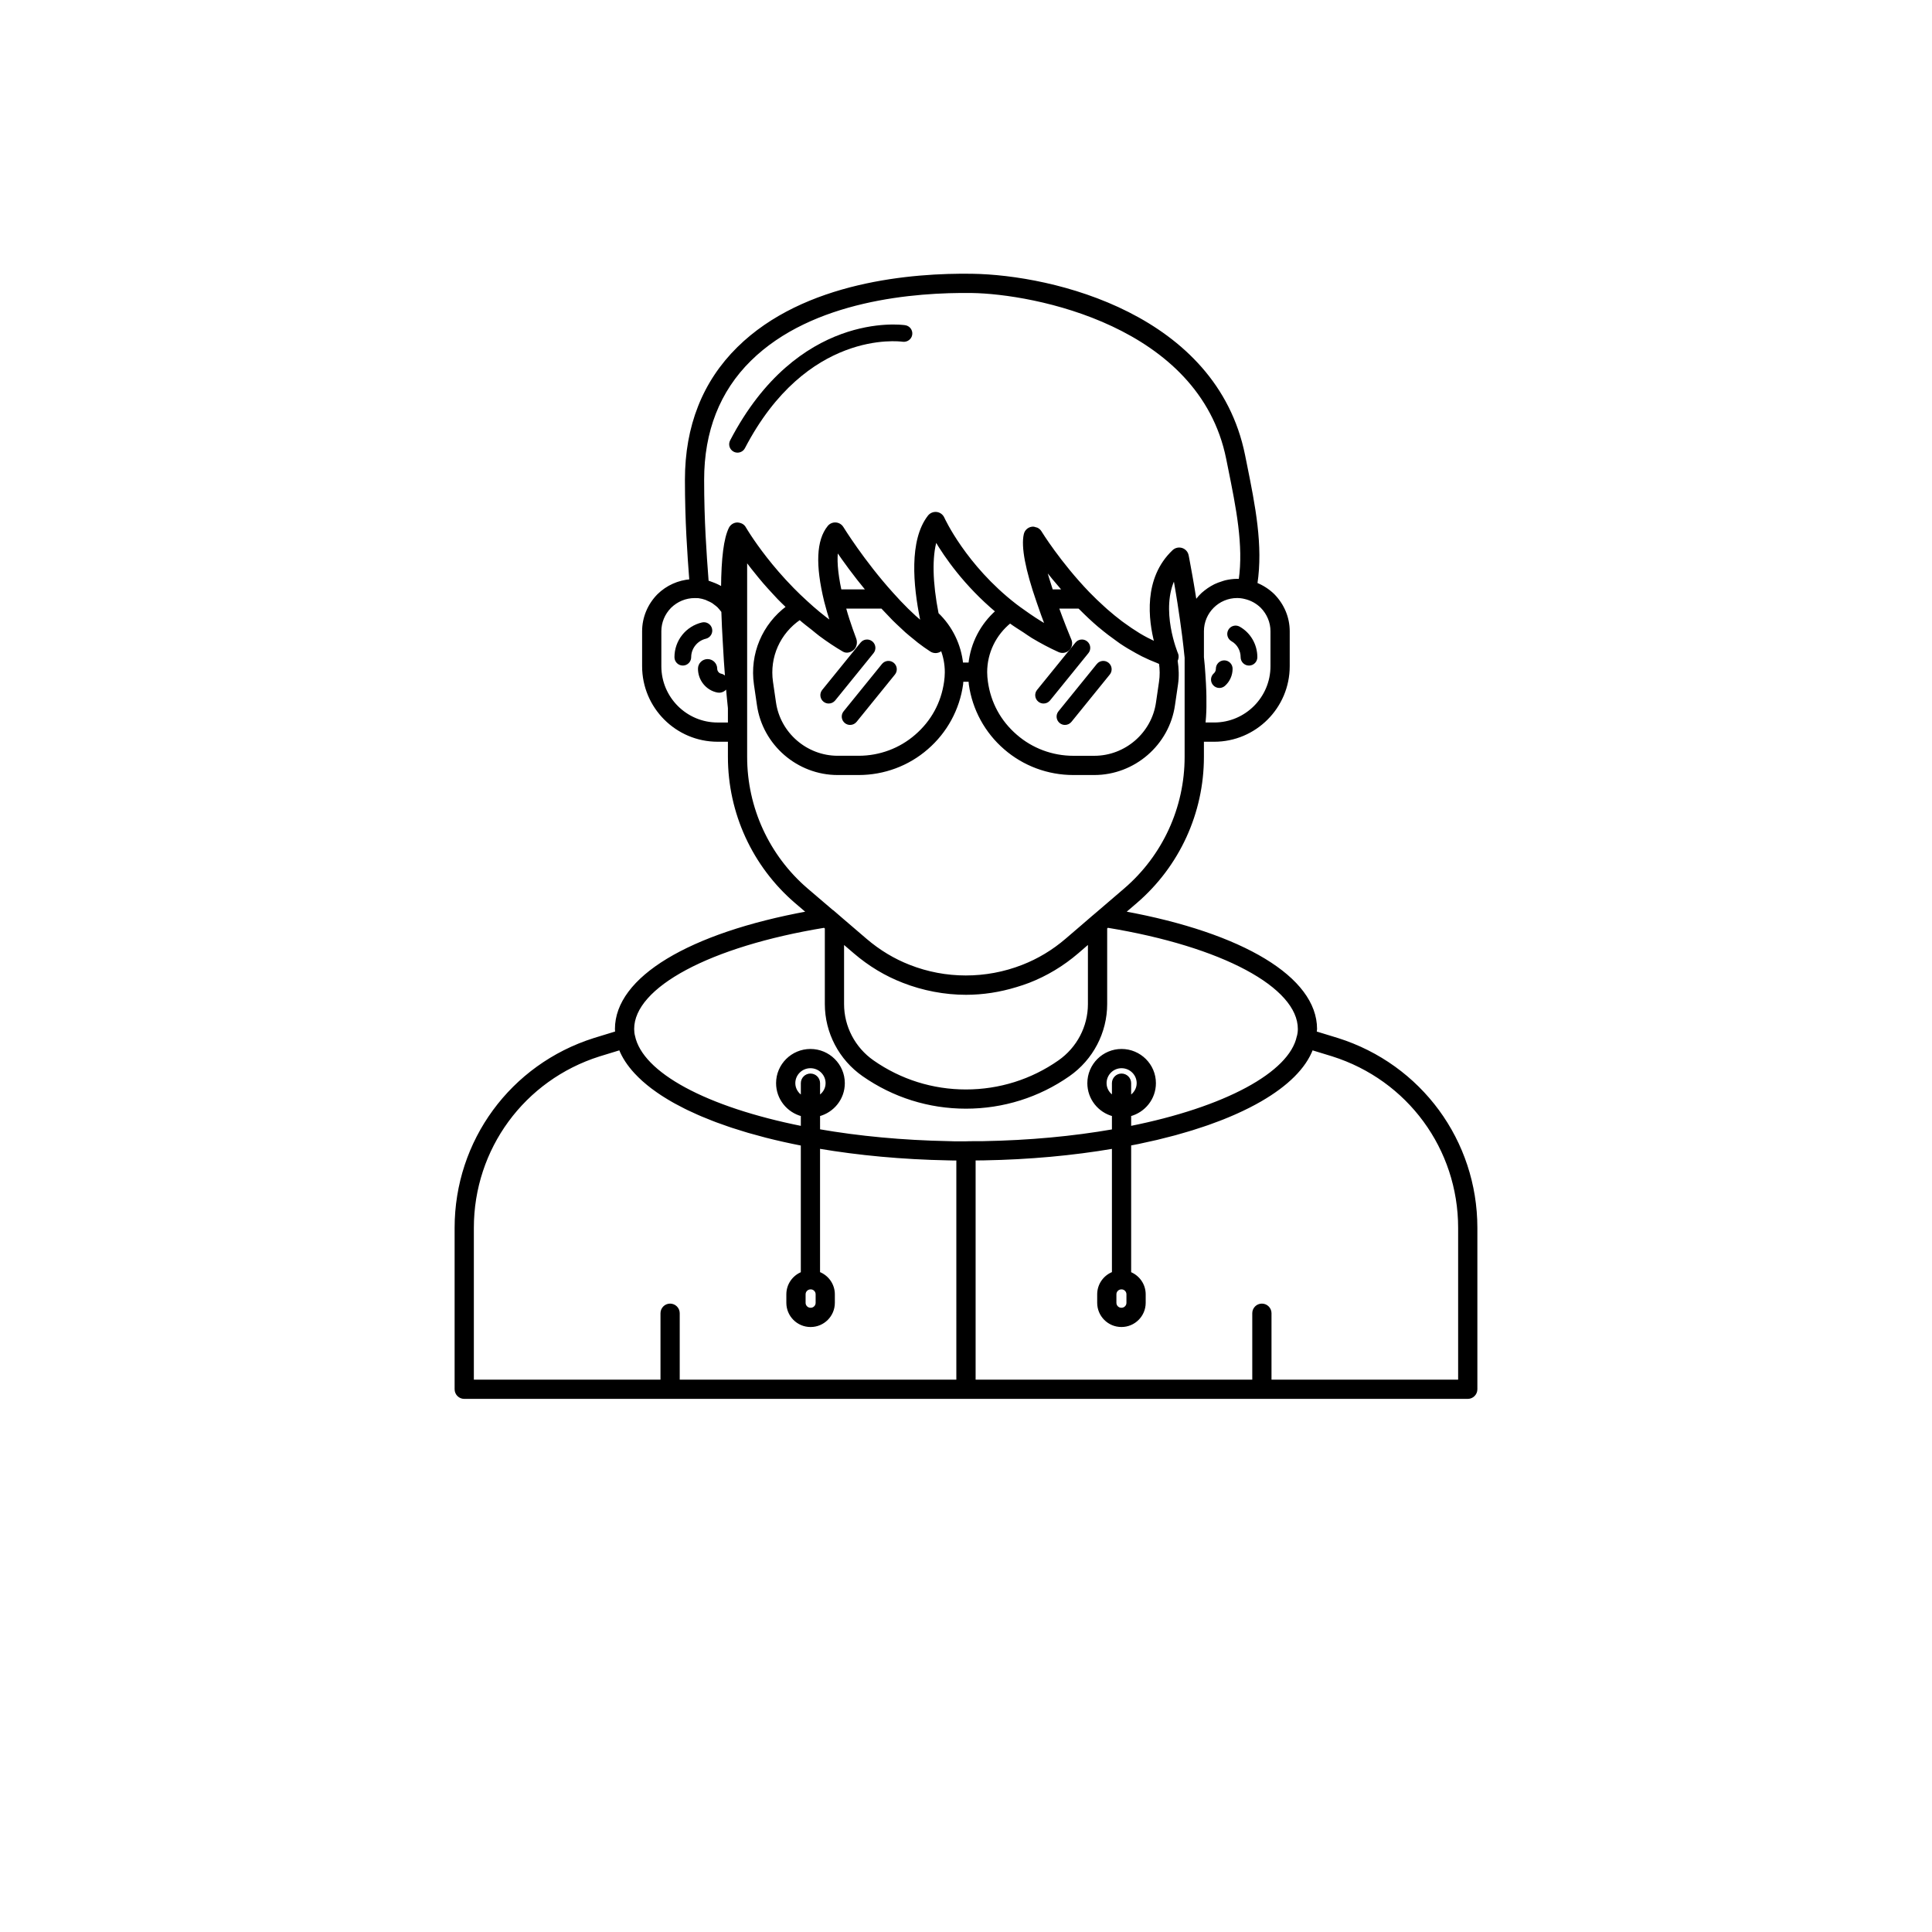 <svg xmlns="http://www.w3.org/2000/svg" xmlns:xlink="http://www.w3.org/1999/xlink" version="1.1" width="1000" height="1000" viewBox="0 0 1000 1000" xml:space="preserve"

>
<desc>Created with Fabric.js 3.5.0</desc>
<defs>
</defs>
<rect x="0" y="0" width="100%" height="100%" fill="#ffffff"/>
<g transform="matrix(8.657 0 0 8.657 499.998 541.075)" id="112451">
<g style="" vector-effect="non-scaling-stroke">
		<g transform="matrix(1 0 0 1 0 -12.5)">
<path style="stroke: black ; stroke-width: 0.15; stroke-dasharray: none; stroke-linecap: butt; stroke-dashoffset: 0; stroke-linejoin: miter; stroke-miterlimit: 4; is-custom-font: none; font-file-url: none; fill: rgb(0,0,0); fill-rule: nonzero; opacity: 1;" transform=" translate(-50, -50)" d="M 72.216 62.133 l -1.327 -0.406 c 0.005 -0.071 0.026 -0.132 0.026 -0.205 c 0 -3.04 -4.37 -5.671 -11.472 -6.97 l 0.723 -0.62 c 2.532 -2.177 3.984 -5.34 3.984 -8.68 v -0.98 h 0.69 c 2.448 0 4.44 -1.992 4.44 -4.44 v -2.09 c 0 -0.805 -0.317 -1.572 -0.902 -2.169 c -0.302 -0.293 -0.655 -0.518 -1.031 -0.668 c 0.347 -2.282 -0.122 -4.651 -0.628 -7.152 l -0.109 -0.54 c -1.694 -8.359 -11.372 -10.701 -16.253 -10.771 c -3.514 -0.051 -9.999 0.446 -13.973 4.363 c -2.066 2.036 -3.114 4.687 -3.114 7.877 c 0 2.503 0.145 4.453 0.263 6.024 c -0.718 0.058 -1.396 0.353 -1.93 0.876 c -0.576 0.588 -0.893 1.355 -0.893 2.16 v 2.09 c 0 2.448 1.992 4.44 4.44 4.44 h 0.69 v 0.98 c 0 3.339 1.452 6.503 3.985 8.681 l 0.727 0.621 c -7.1 1.3 -11.467 3.929 -11.467 6.968 c 0 0.072 0.008 0.138 0.012 0.206 l -1.328 0.407 C 22.823 63.7 19.5 68.232 19.5 73.412 v 9.65 c 0 0.276 0.224 0.5 0.5 0.5 h 60 c 0.276 0 0.5 -0.224 0.5 -0.5 v -9.65 C 80.5 68.23 77.173 63.698 72.216 62.133 z M 66.679 35.739 c 0.377 0.086 0.715 0.272 0.994 0.542 c 0.392 0.4 0.607 0.919 0.607 1.46 v 2.09 c 0 1.897 -1.543 3.44 -3.44 3.44 h -0.598 c 0.001 -0.006 0.001 -0.014 0.002 -0.02 c 0.004 -0.038 0.006 -0.084 0.01 -0.124 c 0.019 -0.188 0.032 -0.391 0.04 -0.608 c 0.003 -0.085 0.004 -0.174 0.006 -0.263 c 0.004 -0.199 0.003 -0.408 -0.001 -0.629 c -0.002 -0.092 -0.003 -0.182 -0.006 -0.278 c -0.011 -0.318 -0.027 -0.65 -0.053 -1.008 c 0 -0 -0 -0 -0 -0.001 c -0 -0.001 -0 -0.003 -0 -0.004 c -0.02 -0.345 -0.05 -0.692 -0.089 -1.047 v -1.549 c 0 -1.136 0.924 -2.06 2.06 -2.06 C 66.38 35.682 66.524 35.699 66.679 35.739 z M 35.84 43.272 h -0.69 c -1.897 0 -3.44 -1.543 -3.44 -3.44 v -2.09 c 0 -0.542 0.216 -1.061 0.6 -1.453 c 0.4 -0.392 0.923 -0.607 1.471 -0.607 l 0.227 0.006 c 0.152 0.019 0.299 0.056 0.439 0.105 c 0.046 0.016 0.088 0.042 0.133 0.061 c 0.091 0.04 0.183 0.079 0.267 0.131 c 0.049 0.03 0.092 0.068 0.138 0.102 c 0.072 0.053 0.145 0.106 0.21 0.169 c 0.044 0.043 0.082 0.092 0.123 0.139 c 0.045 0.052 0.089 0.105 0.129 0.162 c 0.02 0.612 0.048 1.223 0.085 1.819 c 0.04 0.785 0.091 1.53 0.141 2.166 c 0.002 0.025 0.004 0.048 0.006 0.073 c -0.067 -0.13 -0.183 -0.233 -0.338 -0.265 c -0.163 -0.033 -0.291 -0.196 -0.291 -0.37 c 0 -0.276 -0.224 -0.5 -0.5 -0.5 s -0.5 0.224 -0.5 0.5 c 0 0.653 0.458 1.221 1.09 1.35 c 0.034 0.007 0.067 0.01 0.101 0.01 c 0.215 0 0.403 -0.142 0.47 -0.35 c 0.006 0.065 0.011 0.127 0.017 0.188 c 0.001 0.017 0.003 0.033 0.004 0.05 c 0.018 0.194 0.034 0.365 0.048 0.514 c 0 0.004 0.001 0.007 0.001 0.011 c 0.03 0.313 0.052 0.52 0.059 0.585 V 43.272 z M 36.798 31.606 c -0.002 -0.004 -0.012 -0.02 -0.014 -0.022 c -0.086 -0.168 -0.233 -0.254 -0.45 -0.272 c -0.189 0.002 -0.362 0.111 -0.445 0.281 c -0.297 0.61 -0.446 1.759 -0.459 3.575 c -0.197 -0.127 -0.412 -0.223 -0.635 -0.303 c -0.013 -0.005 -0.026 -0.009 -0.04 -0.014 c -0.072 -0.025 -0.142 -0.056 -0.216 -0.076 l -0.008 -0.107 c -0.117 -1.561 -0.262 -3.502 -0.262 -5.985 c 0 -2.913 0.947 -5.324 2.816 -7.166 c 3.715 -3.66 9.9 -4.117 13.257 -4.075 c 3.701 0.053 13.662 1.948 15.287 9.969 l 0.109 0.541 c 0.482 2.383 0.94 4.644 0.641 6.735 c -0.055 -0.003 -0.112 -0.004 -0.17 -0.004 c -0.237 0 -0.465 0.033 -0.687 0.084 c -0.071 0.016 -0.136 0.043 -0.205 0.064 c -0.148 0.046 -0.292 0.098 -0.43 0.164 c -0.073 0.035 -0.141 0.074 -0.211 0.115 c -0.126 0.074 -0.245 0.156 -0.359 0.246 c -0.061 0.048 -0.121 0.094 -0.178 0.147 c -0.119 0.11 -0.225 0.23 -0.325 0.358 c -0.029 0.037 -0.067 0.066 -0.095 0.104 c -0.001 -0.003 -0.001 -0.007 -0.002 -0.01 c -0.029 -0.183 -0.057 -0.36 -0.085 -0.531 c -0.004 -0.024 -0.008 -0.046 -0.011 -0.07 c -0.024 -0.149 -0.048 -0.292 -0.072 -0.429 c -0.005 -0.03 -0.01 -0.059 -0.015 -0.088 c -0.026 -0.15 -0.05 -0.293 -0.074 -0.426 c -0 -0.001 -0 -0.002 -0.001 -0.004 c -0.049 -0.278 -0.092 -0.514 -0.128 -0.703 c -0.005 -0.026 -0.009 -0.048 -0.013 -0.072 c -0.013 -0.069 -0.024 -0.129 -0.034 -0.182 c -0.003 -0.018 -0.006 -0.032 -0.009 -0.048 c -0.008 -0.04 -0.014 -0.072 -0.019 -0.1 c -0.003 -0.018 -0.006 -0.032 -0.009 -0.044 c -0.005 -0.027 -0.009 -0.044 -0.009 -0.046 c -0.036 -0.179 -0.166 -0.323 -0.339 -0.378 c -0.173 -0.054 -0.363 -0.012 -0.495 0.113 c -1.734 1.642 -1.425 4.111 -1.06 5.5 c -0.033 -0.015 -0.065 -0.03 -0.098 -0.045 c -0.293 -0.137 -0.587 -0.289 -0.883 -0.466 c -0.022 -0.013 -0.044 -0.029 -0.066 -0.042 c -0.284 -0.173 -0.569 -0.366 -0.855 -0.575 c -0.055 -0.04 -0.11 -0.078 -0.165 -0.119 c -0.292 -0.22 -0.583 -0.458 -0.874 -0.713 c -0.06 -0.052 -0.119 -0.107 -0.178 -0.161 c -0.3 -0.271 -0.6 -0.555 -0.897 -0.862 c -0 -0 -0 -0 -0 -0 c -1.747 -1.815 -2.872 -3.645 -2.883 -3.664 c -0.05 -0.081 -0.122 -0.14 -0.204 -0.182 c -0.027 -0.014 -0.056 -0.013 -0.085 -0.022 c -0.046 -0.014 -0.089 -0.036 -0.138 -0.036 c -0.027 0 -0.054 0.002 -0.081 0.007 c -0.201 0.033 -0.362 0.184 -0.407 0.383 c -0.167 0.735 0.091 2.093 0.764 4.029 c 0.176 0.524 0.358 1.018 0.518 1.437 c -0.468 -0.264 -0.917 -0.564 -1.357 -0.88 c -0.17 -0.122 -0.343 -0.239 -0.508 -0.369 c -0 -0 -0 -0 -0 -0 c -0.001 -0.001 -0.002 -0.001 -0.002 -0.002 c -3.014 -2.337 -4.297 -5.16 -4.309 -5.188 c -0.072 -0.161 -0.222 -0.272 -0.396 -0.293 c -0.174 -0.02 -0.347 0.051 -0.455 0.189 c -1.119 1.437 -0.865 4.135 -0.458 6.139 c 0.016 0.081 0.031 0.161 0.046 0.238 c -0.585 -0.49 -1.185 -1.081 -1.793 -1.765 c -1.726 -1.91 -2.962 -3.916 -2.975 -3.936 c -0.085 -0.139 -0.232 -0.227 -0.394 -0.238 c -0.165 -0.01 -0.319 0.058 -0.421 0.185 c -0.661 0.818 -0.725 2.271 -0.196 4.447 c 0.104 0.411 0.229 0.84 0.375 1.294 c -0.516 -0.374 -1.021 -0.791 -1.515 -1.248 c -0.286 -0.259 -0.556 -0.52 -0.811 -0.779 c -0.01 -0.01 -0.018 -0.02 -0.028 -0.03 c -1.254 -1.28 -2.124 -2.504 -2.545 -3.144 c -0.165 -0.251 -0.257 -0.407 -0.271 -0.43 C 36.801 31.607 36.799 31.607 36.798 31.606 z M 42.679 38.894 c 0.181 0.104 0.396 0.043 0.558 -0.094 c 0.162 -0.137 0.204 -0.403 0.128 -0.601 c -0.151 -0.399 -0.284 -0.785 -0.407 -1.162 c -0.036 -0.11 -0.068 -0.217 -0.102 -0.325 c -0.043 -0.137 -0.077 -0.267 -0.115 -0.4 h 2.158 c 0.026 -0 0.051 -0.001 0.078 0 c 0.127 0.14 0.253 0.265 0.379 0.398 c 0.103 0.108 0.206 0.221 0.309 0.324 c 0.157 0.158 0.314 0.301 0.47 0.447 c 0.096 0.089 0.192 0.185 0.288 0.269 c 0.168 0.148 0.334 0.281 0.5 0.415 c 0.083 0.067 0.167 0.142 0.25 0.205 c 0.247 0.19 0.493 0.364 0.736 0.521 c 0.175 0.114 0.402 0.106 0.571 -0.02 c 0.025 -0.019 0.048 -0.04 0.069 -0.062 c 0.168 0.432 0.257 0.894 0.259 1.364 c -0 0.005 -0.003 0.009 -0.003 0.013 c 0 0.006 0.003 0.011 0.003 0.017 c -0.001 0.193 -0.018 0.377 -0.044 0.568 c -0.178 1.266 -0.784 2.376 -1.753 3.213 c -0.945 0.824 -2.163 1.277 -3.431 1.277 h -1.25 c -1.883 0 -3.502 -1.402 -3.766 -3.263 l -0.179 -1.229 c -0.215 -1.495 0.438 -2.944 1.677 -3.786 c 0.249 0.222 0.508 0.415 0.764 0.617 c 0.149 0.118 0.294 0.248 0.445 0.359 C 41.733 38.302 42.203 38.617 42.679 38.894 z M 42.284 32.884 c 0.412 0.607 1.047 1.489 1.827 2.428 h -1.627 C 42.236 34.159 42.208 33.38 42.284 32.884 z M 48.289 36.697 c -0.367 -1.868 -0.4 -3.416 -0.096 -4.425 c 0.588 1.001 1.76 2.694 3.648 4.278 c -0.916 0.809 -1.493 1.925 -1.62 3.136 h -0.466 C 49.634 38.554 49.125 37.497 48.289 36.697 z M 51.191 40.184 c 0.002 -1.168 0.535 -2.264 1.443 -2.997 c 0.272 0.203 0.561 0.378 0.844 0.562 c 0.167 0.109 0.326 0.229 0.496 0.331 c 0.516 0.309 1.046 0.592 1.592 0.838 c 0.185 0.082 0.401 0.046 0.549 -0.093 s 0.196 -0.354 0.123 -0.543 l -0.056 -0.136 c -0.023 -0.057 -0.058 -0.141 -0.092 -0.225 c -0.013 -0.031 -0.026 -0.065 -0.04 -0.099 c -0.044 -0.108 -0.093 -0.23 -0.147 -0.367 c -0.007 -0.019 -0.016 -0.04 -0.023 -0.06 c -0.051 -0.13 -0.106 -0.273 -0.163 -0.423 c -0.011 -0.028 -0.021 -0.054 -0.032 -0.083 c -0.062 -0.163 -0.126 -0.337 -0.191 -0.517 c -0.007 -0.02 -0.014 -0.04 -0.022 -0.06 h 1.288 c 0.031 0.031 0.061 0.055 0.092 0.086 c 0.364 0.366 0.73 0.711 1.097 1.023 c 0.029 0.025 0.058 0.046 0.088 0.071 c 0.334 0.28 0.669 0.536 1.005 0.772 c 0.069 0.049 0.138 0.102 0.207 0.149 c 0.313 0.211 0.627 0.397 0.943 0.57 c 0.118 0.065 0.235 0.13 0.352 0.189 c 0.301 0.151 0.605 0.283 0.909 0.4 c 0.053 0.02 0.106 0.051 0.159 0.07 c 0.056 0.378 0.058 0.762 0.003 1.126 c 0 0 0 0 0 0.001 l -0.18 1.232 c -0.263 1.859 -1.882 3.261 -3.765 3.261 h -1.25 c -1.268 0 -2.486 -0.454 -3.433 -1.279 c -0.968 -0.835 -1.573 -1.945 -1.751 -3.21 c -0.027 -0.196 -0.045 -0.383 -0.045 -0.58 c 0 -0.002 0.001 -0.004 0.001 -0.007 C 51.191 40.186 51.191 40.185 51.191 40.184 z M 55.129 35.312 c -0.164 -0.494 -0.306 -0.961 -0.409 -1.369 c 0.313 0.412 0.703 0.883 1.127 1.369 H 55.129 z M 40.476 53.173 c -2.311 -1.986 -3.636 -4.873 -3.636 -7.921 v -1.48 v -1.46 v -4.57 v -4.284 c 0.042 0.057 0.098 0.126 0.143 0.186 c 0.076 0.101 0.152 0.2 0.236 0.308 c 0.131 0.169 0.273 0.343 0.424 0.526 c 0.095 0.116 0.187 0.226 0.29 0.346 c 0.172 0.2 0.361 0.405 0.554 0.614 c 0.101 0.109 0.194 0.214 0.301 0.325 c 0.169 0.175 0.354 0.35 0.537 0.527 c -1.439 1.071 -2.189 2.818 -1.93 4.624 l 0.179 1.228 c 0.333 2.349 2.377 4.12 4.755 4.12 h 1.25 c 1.51 0 2.961 -0.541 4.086 -1.522 c 1.138 -0.981 1.879 -2.341 2.088 -3.83 c 0.01 -0.075 0.009 -0.149 0.017 -0.223 h 0.456 c 0.008 0.075 0.007 0.148 0.017 0.225 c 0.209 1.488 0.951 2.848 2.086 3.827 c 1.127 0.982 2.579 1.523 4.088 1.523 h 1.25 c 2.378 0 4.423 -1.771 4.755 -4.118 l 0.18 -1.23 c 0.069 -0.466 0.049 -0.941 -0.022 -1.416 c 0.06 -0.127 0.084 -0.269 0.027 -0.402 c -0.013 -0.031 -1.108 -2.659 -0.144 -4.575 c 0.025 0.143 0.052 0.296 0.08 0.46 c 0.015 0.086 0.031 0.182 0.046 0.274 c 0.014 0.081 0.027 0.158 0.041 0.243 c 0.014 0.083 0.028 0.173 0.042 0.26 c 0.017 0.103 0.033 0.203 0.05 0.31 c 0.006 0.041 0.013 0.086 0.019 0.128 c 0.086 0.558 0.174 1.163 0.254 1.788 c 0.003 0.021 0.005 0.042 0.008 0.063 c 0.025 0.201 0.05 0.404 0.073 0.608 c 0.01 0.085 0.018 0.17 0.027 0.255 c 0.015 0.137 0.03 0.273 0.044 0.409 v 4.454 v 1.48 c 0 3.048 -1.325 5.935 -3.635 7.92 l -1.701 1.458 l -0.272 0.23 c -0.001 0.001 -0.001 0.002 -0.002 0.003 c -0.001 0 -0.001 0 -0.002 0.001 l -0.654 0.564 l -0.88 0.755 c -0.791 0.678 -1.67 1.207 -2.617 1.574 c -1.091 0.427 -2.246 0.639 -3.398 0.638 c -1.152 -0.001 -2.299 -0.215 -3.375 -0.639 C 45.679 57.396 44.799 56.866 44 56.182 l -1.538 -1.318 c -0 -0 -0 -0 -0 -0.001 l -0.44 -0.38 c -0.011 -0.009 -0.025 -0.012 -0.036 -0.02 L 40.476 53.173 z M 57.365 56.333 v 3.698 c 0 1.363 -0.671 2.645 -1.797 3.431 c -1.638 1.145 -3.565 1.75 -5.573 1.75 c -2.002 0 -3.926 -0.605 -5.564 -1.75 c -1.125 -0.785 -1.796 -2.068 -1.796 -3.43 v -3.696 l 0.709 0.607 c 0.885 0.758 1.863 1.346 2.902 1.746 C 47.431 59.154 48.729 59.402 50 59.402 c 1.013 0 2.015 -0.157 2.99 -0.455 c 0.258 -0.078 0.514 -0.16 0.766 -0.258 c 1.05 -0.408 2.027 -0.996 2.905 -1.748 L 57.365 56.333 z M 49.5 82.562 H 32.809 v -4.046 c 0 -0.276 -0.224 -0.5 -0.5 -0.5 s -0.5 0.224 -0.5 0.5 v 4.046 H 20.5 v -9.15 c 0 -4.742 3.042 -8.891 7.566 -10.322 l 1.25 -0.383 c 0.189 0.488 0.503 0.962 0.924 1.418 c 0.005 0.005 0.01 0.01 0.015 0.015 c 0.135 0.145 0.281 0.289 0.438 0.43 c 0.022 0.019 0.045 0.038 0.067 0.058 c 0.144 0.127 0.296 0.252 0.457 0.375 c 0.035 0.027 0.073 0.053 0.108 0.079 c 0.155 0.115 0.316 0.228 0.485 0.339 c 0.047 0.031 0.096 0.061 0.143 0.091 c 0.167 0.106 0.339 0.21 0.519 0.313 c 0.056 0.032 0.114 0.064 0.172 0.096 c 0.18 0.099 0.365 0.196 0.558 0.292 c 0.065 0.032 0.13 0.065 0.197 0.097 c 0.194 0.093 0.393 0.185 0.599 0.275 c 0.072 0.031 0.143 0.063 0.217 0.094 c 0.209 0.089 0.425 0.176 0.646 0.261 c 0.076 0.029 0.151 0.059 0.228 0.088 c 0.229 0.086 0.465 0.169 0.706 0.251 c 0.075 0.026 0.149 0.052 0.225 0.077 c 0.254 0.084 0.516 0.165 0.781 0.244 c 0.07 0.021 0.137 0.042 0.208 0.063 c 0.29 0.084 0.589 0.165 0.892 0.244 c 0.051 0.013 0.1 0.027 0.151 0.041 c 0.683 0.174 1.4 0.334 2.147 0.48 v 7.686 c -0.506 0.202 -0.865 0.694 -0.865 1.271 v 0.51 c 0 0.755 0.615 1.37 1.37 1.37 h 0.01 c 0.755 0 1.37 -0.615 1.37 -1.37 v -0.51 c 0 -0.582 -0.367 -1.078 -0.885 -1.276 v -7.51 c 2.394 0.406 4.984 0.649 7.73 0.703 c 0.185 0.007 0.378 0.007 0.569 0.007 V 82.562 z M 40.7 64.261 c -0.276 0 -0.5 0.224 -0.5 0.5 v 0.823 c -0.282 -0.172 -0.48 -0.469 -0.48 -0.823 c 0 -0.535 0.439 -0.97 0.98 -0.97 s 0.98 0.435 0.98 0.97 c 0 0.354 -0.198 0.65 -0.48 0.823 v -0.823 C 41.2 64.485 40.977 64.261 40.7 64.261 z M 41.085 77.384 v 0.51 c 0 0.204 -0.166 0.37 -0.37 0.37 h -0.01 c -0.204 0 -0.37 -0.166 -0.37 -0.37 v -0.51 c 0 -0.204 0.166 -0.37 0.38 -0.37 C 40.919 77.014 41.085 77.18 41.085 77.384 z M 49.725 68.312 c -0.239 0.008 -0.506 0 -0.76 -0.01 c -2.771 -0.054 -5.372 -0.301 -7.765 -0.718 v -0.915 c 0.849 -0.223 1.48 -0.99 1.48 -1.908 c 0 -1.086 -0.888 -1.97 -1.98 -1.97 s -1.98 0.884 -1.98 1.97 c 0 0.918 0.631 1.685 1.48 1.908 v 0.736 c -5.751 -1.147 -9.596 -3.213 -10.063 -5.457 c -0.034 -0.124 -0.052 -0.268 -0.052 -0.427 c 0 -2.552 4.591 -5.003 11.45 -6.128 l 0.1 0.086 v 4.552 c 0 1.689 0.832 3.278 2.224 4.25 c 1.807 1.263 3.929 1.93 6.137 1.93 c 2.214 0 4.34 -0.667 6.146 -1.93 c 1.393 -0.973 2.224 -2.562 2.224 -4.25 v -4.556 l 0.096 -0.082 l 0.001 -0.001 c 6.86 1.125 11.453 3.577 11.453 6.13 c 0 0.153 -0.019 0.292 -0.057 0.44 c -0.002 0.006 -0.006 0.011 -0.008 0.017 c -0.46 2.202 -4.371 4.294 -10.051 5.425 v -0.735 c 0.849 -0.223 1.48 -0.99 1.48 -1.908 c 0 -1.086 -0.888 -1.97 -1.98 -1.97 c -1.086 0 -1.97 0.884 -1.97 1.97 c 0 0.917 0.627 1.683 1.47 1.907 v 0.922 c -2.422 0.423 -5.031 0.664 -7.764 0.712 C 50.69 68.312 50.318 68.297 50 68.312 H 49.725 z M 59.3 64.261 c -0.276 0 -0.5 0.224 -0.5 0.5 v 0.819 c -0.276 -0.173 -0.47 -0.468 -0.47 -0.819 c 0 -0.535 0.435 -0.97 0.97 -0.97 c 0.541 0 0.98 0.435 0.98 0.97 c 0 0.354 -0.198 0.65 -0.48 0.823 v -0.823 C 59.8 64.485 59.576 64.261 59.3 64.261 z M 59.668 77.384 v 0.51 c 0 0.204 -0.166 0.37 -0.37 0.37 h -0.01 c -0.204 0 -0.37 -0.166 -0.37 -0.37 v -0.51 c 0 -0.204 0.166 -0.37 0.38 -0.37 C 59.502 77.014 59.668 77.18 59.668 77.384 z M 79.5 82.562 H 68.191 v -4.046 c 0 -0.276 -0.224 -0.5 -0.5 -0.5 s -0.5 0.224 -0.5 0.5 v 4.046 H 50.5 V 69.307 c 0.188 -0.001 0.378 0 0.564 -0.005 c 2.715 -0.048 5.312 -0.287 7.736 -0.7 v 7.506 c -0.514 0.198 -0.881 0.693 -0.881 1.276 v 0.51 c 0 0.755 0.614 1.37 1.37 1.37 h 0.01 c 0.755 0 1.37 -0.615 1.37 -1.37 v -0.51 c 0 -0.576 -0.359 -1.069 -0.869 -1.271 v -7.692 c 0.079 -0.015 0.16 -0.03 0.238 -0.046 c 0.079 -0.016 0.161 -0.03 0.239 -0.046 c 0.257 -0.053 0.505 -0.11 0.754 -0.166 c 0.128 -0.029 0.26 -0.056 0.386 -0.086 c 0.24 -0.057 0.472 -0.118 0.704 -0.178 c 0.126 -0.033 0.254 -0.064 0.378 -0.097 c 0.232 -0.063 0.456 -0.129 0.68 -0.196 c 0.113 -0.034 0.229 -0.066 0.34 -0.101 c 0.228 -0.07 0.448 -0.144 0.666 -0.217 c 0.097 -0.033 0.195 -0.065 0.29 -0.098 c 0.227 -0.08 0.446 -0.162 0.663 -0.245 c 0.075 -0.029 0.151 -0.057 0.225 -0.087 c 0.227 -0.09 0.446 -0.183 0.661 -0.277 c 0.054 -0.023 0.108 -0.047 0.16 -0.071 c 0.227 -0.102 0.445 -0.206 0.656 -0.312 c 0.032 -0.016 0.064 -0.032 0.096 -0.048 c 0.226 -0.115 0.443 -0.232 0.651 -0.352 c 0.01 -0.006 0.02 -0.012 0.03 -0.017 c 1.58 -0.914 2.639 -1.956 3.062 -3.074 l 1.239 0.379 C 76.454 64.52 79.5 68.669 79.5 73.412 V 82.562 z" stroke-linecap="round"/>
</g>
		<g transform="matrix(1 0 0 1 16.52 -23.903)">
<path style="stroke: none; stroke-width: 1; stroke-dasharray: none; stroke-linecap: butt; stroke-dashoffset: 0; stroke-linejoin: miter; stroke-miterlimit: 4; is-custom-font: none; font-file-url: none; fill: rgb(0,0,0); fill-rule: nonzero; opacity: 1;" transform=" translate(-66.52, -38.596)" d="M 65.685 37.656 c -0.136 0.241 -0.05 0.545 0.19 0.681 c 0.336 0.189 0.545 0.555 0.545 0.955 c 0 0.276 0.224 0.5 0.5 0.5 s 0.5 -0.224 0.5 -0.5 c 0 -0.76 -0.404 -1.46 -1.055 -1.826 C 66.123 37.33 65.819 37.416 65.685 37.656 z" stroke-linecap="round"/>
</g>
		<g transform="matrix(1 0 0 1 15.295 -22.193)">
<path style="stroke: none; stroke-width: 1; stroke-dasharray: none; stroke-linecap: butt; stroke-dashoffset: 0; stroke-linejoin: miter; stroke-miterlimit: 4; is-custom-font: none; font-file-url: none; fill: rgb(0,0,0); fill-rule: nonzero; opacity: 1;" transform=" translate(-65.295, -40.307)" d="M 65.44 39.482 c -0.276 0 -0.5 0.224 -0.5 0.5 c 0 0.139 -0.066 0.227 -0.122 0.276 c -0.207 0.183 -0.226 0.499 -0.042 0.706 c 0.099 0.111 0.236 0.168 0.374 0.168 c 0.118 0 0.236 -0.042 0.332 -0.126 c 0.292 -0.258 0.458 -0.631 0.458 -1.024 C 65.94 39.705 65.716 39.482 65.44 39.482 z" stroke-linecap="round"/>
</g>
		<g transform="matrix(1 0 0 1 -16.3 -24.003)">
<path style="stroke: none; stroke-width: 1; stroke-dasharray: none; stroke-linecap: butt; stroke-dashoffset: 0; stroke-linejoin: miter; stroke-miterlimit: 4; is-custom-font: none; font-file-url: none; fill: rgb(0,0,0); fill-rule: nonzero; opacity: 1;" transform=" translate(-33.7, -38.497)" d="M 34.817 37.587 c -0.064 -0.27 -0.335 -0.434 -0.602 -0.372 c -0.969 0.229 -1.646 1.083 -1.646 2.077 c 0 0.276 0.224 0.5 0.5 0.5 s 0.5 -0.224 0.5 -0.5 c 0 -0.52 0.368 -0.983 0.875 -1.103 C 34.714 38.125 34.88 37.856 34.817 37.587 z" stroke-linecap="round"/>
</g>
		<g transform="matrix(1 0 0 1 -7.063 -22.351)">
<path style="stroke: none; stroke-width: 1; stroke-dasharray: none; stroke-linecap: butt; stroke-dashoffset: 0; stroke-linejoin: miter; stroke-miterlimit: 4; is-custom-font: none; font-file-url: none; fill: rgb(0,0,0); fill-rule: nonzero; opacity: 1;" transform=" translate(-42.937, -40.149)" d="M 41.791 42.062 c 0.146 0 0.29 -0.063 0.389 -0.185 l 2.292 -2.827 c 0.174 -0.214 0.141 -0.529 -0.073 -0.703 c -0.215 -0.175 -0.53 -0.141 -0.703 0.073 l -2.292 2.827 c -0.174 0.214 -0.141 0.529 0.073 0.703 C 41.569 42.026 41.68 42.062 41.791 42.062 z" stroke-linecap="round"/>
</g>
		<g transform="matrix(1 0 0 1 -5.783 -21.072)">
<path style="stroke: none; stroke-width: 1; stroke-dasharray: none; stroke-linecap: butt; stroke-dashoffset: 0; stroke-linejoin: miter; stroke-miterlimit: 4; is-custom-font: none; font-file-url: none; fill: rgb(0,0,0); fill-rule: nonzero; opacity: 1;" transform=" translate(-44.217, -41.428)" d="M 42.756 43.23 c 0.093 0.075 0.204 0.112 0.314 0.112 c 0.146 0 0.29 -0.063 0.389 -0.185 l 2.292 -2.828 c 0.174 -0.215 0.141 -0.529 -0.073 -0.703 c -0.215 -0.175 -0.53 -0.141 -0.703 0.073 l -2.292 2.828 C 42.508 42.742 42.542 43.056 42.756 43.23 z" stroke-linecap="round"/>
</g>
		<g transform="matrix(1 0 0 1 5.783 -22.351)">
<path style="stroke: none; stroke-width: 1; stroke-dasharray: none; stroke-linecap: butt; stroke-dashoffset: 0; stroke-linejoin: miter; stroke-miterlimit: 4; is-custom-font: none; font-file-url: none; fill: rgb(0,0,0); fill-rule: nonzero; opacity: 1;" transform=" translate(-55.783, -40.149)" d="M 54.637 42.062 c 0.146 0 0.29 -0.063 0.389 -0.185 l 2.292 -2.827 c 0.174 -0.214 0.141 -0.529 -0.073 -0.703 c -0.215 -0.175 -0.53 -0.141 -0.703 0.073 l -2.292 2.827 c -0.174 0.214 -0.141 0.529 0.073 0.703 C 54.415 42.026 54.526 42.062 54.637 42.062 z" stroke-linecap="round"/>
</g>
		<g transform="matrix(1 0 0 1 7.063 -21.072)">
<path style="stroke: none; stroke-width: 1; stroke-dasharray: none; stroke-linecap: butt; stroke-dashoffset: 0; stroke-linejoin: miter; stroke-miterlimit: 4; is-custom-font: none; font-file-url: none; fill: rgb(0,0,0); fill-rule: nonzero; opacity: 1;" transform=" translate(-57.063, -41.428)" d="M 55.602 43.23 c 0.093 0.075 0.204 0.112 0.314 0.112 c 0.146 0 0.29 -0.063 0.389 -0.185 l 2.292 -2.828 c 0.174 -0.215 0.141 -0.529 -0.073 -0.703 c -0.216 -0.175 -0.53 -0.141 -0.703 0.073 l -2.292 2.828 C 55.354 42.742 55.388 43.056 55.602 43.23 z" stroke-linecap="round"/>
</g>
		<g transform="matrix(1 0 0 1 -8.684 -39.268)">
<path style="stroke: none; stroke-width: 1; stroke-dasharray: none; stroke-linecap: butt; stroke-dashoffset: 0; stroke-linejoin: miter; stroke-miterlimit: 4; is-custom-font: none; font-file-url: none; fill: rgb(0,0,0); fill-rule: nonzero; opacity: 1;" transform=" translate(-41.316, -23.232)" d="M 46.222 20.432 c 0.271 0.032 0.526 -0.152 0.564 -0.425 c 0.039 -0.272 -0.149 -0.525 -0.422 -0.565 c -0.259 -0.038 -6.439 -0.842 -10.467 6.889 c -0.127 0.245 -0.033 0.547 0.212 0.674 c 0.074 0.039 0.153 0.057 0.23 0.057 c 0.181 0 0.355 -0.098 0.444 -0.269 C 40.471 19.716 45.985 20.398 46.222 20.432 z" stroke-linecap="round"/>
</g>
</g>
</g>
</svg>